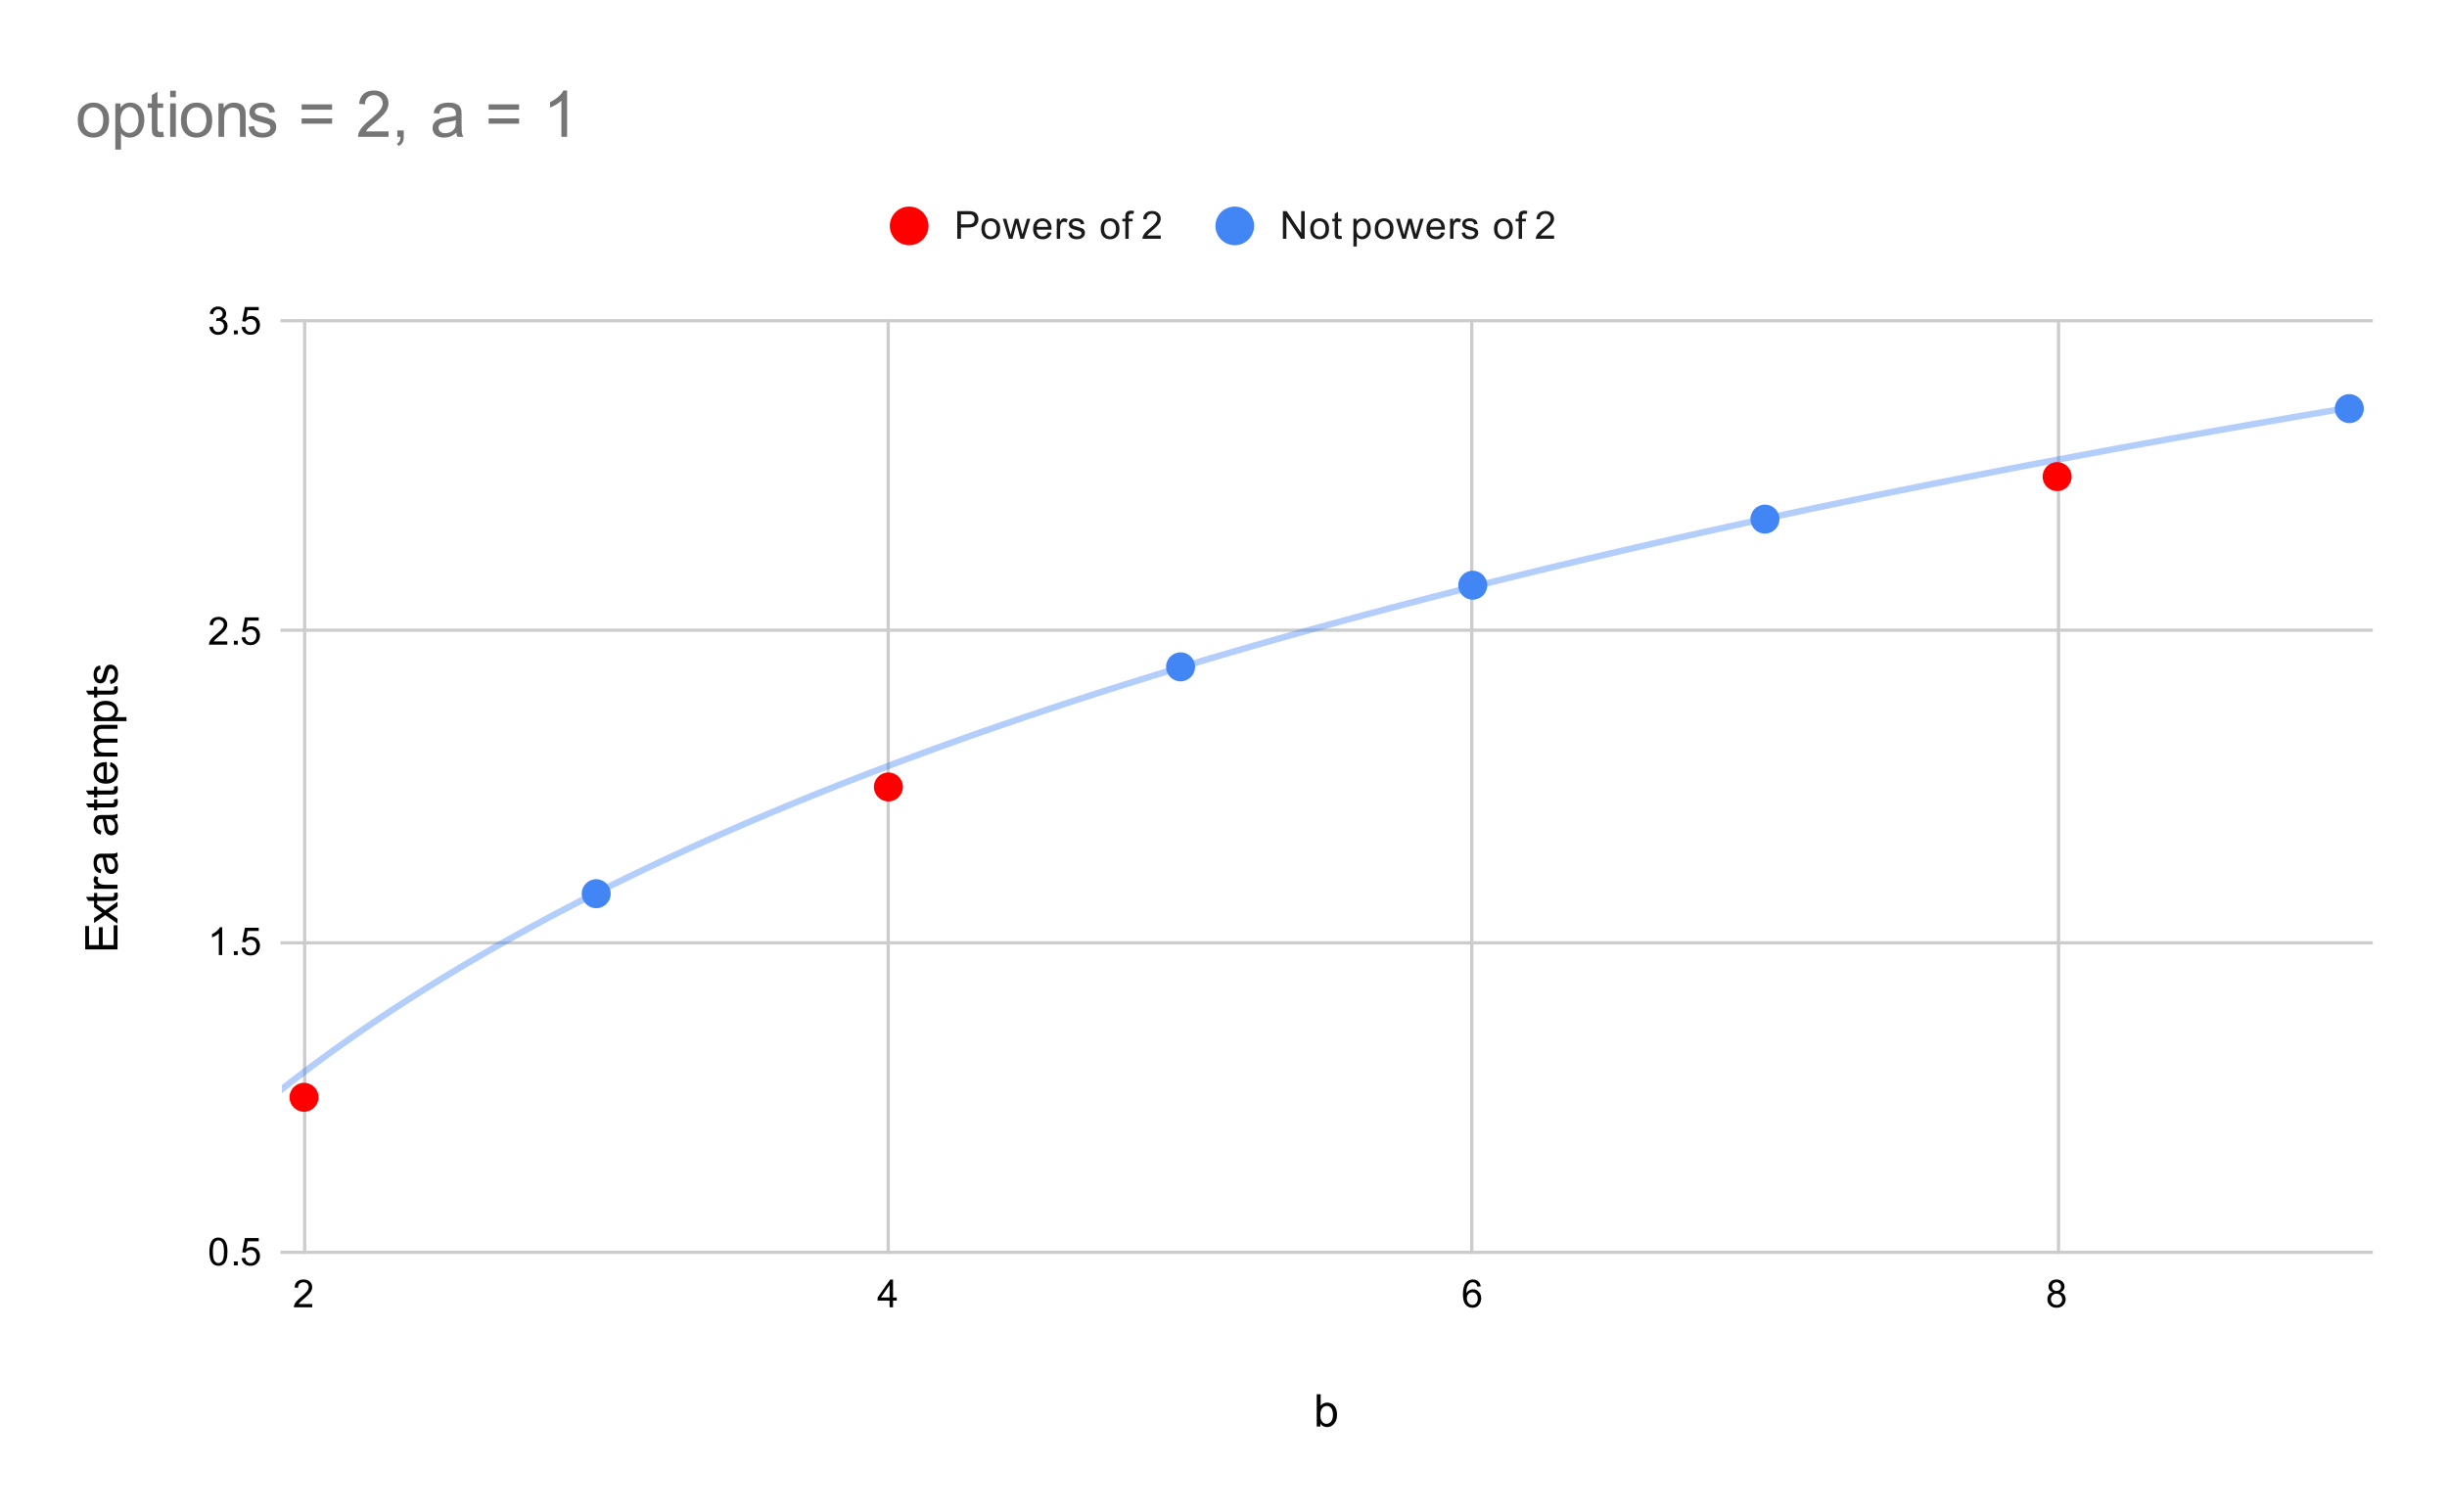 <svg version="1.1" viewBox="0.0 0.0 759.0 469.0" fill="none" stroke="none" stroke-linecap="square" stroke-miterlimit="10" width="759" height="469" xmlns:xlink="http://www.w3.org/1999/xlink" xmlns="http://www.w3.org/2000/svg"><path fill="#ffffff" d="M0 0L759.0 0L759.0 469.0L0 469.0L0 0Z" fill-rule="nonzero"/><path stroke="#cccccc" stroke-width="1.0" stroke-linecap="butt" d="M94.5 99.5L94.5 388.5" fill-rule="nonzero"/><path stroke="#cccccc" stroke-width="1.0" stroke-linecap="butt" d="M275.5 99.5L275.5 388.5" fill-rule="nonzero"/><path stroke="#cccccc" stroke-width="1.0" stroke-linecap="butt" d="M456.5 99.5L456.5 388.5" fill-rule="nonzero"/><path stroke="#cccccc" stroke-width="1.0" stroke-linecap="butt" d="M638.5 99.5L638.5 388.5" fill-rule="nonzero"/><path stroke="#cccccc" stroke-width="1.0" stroke-linecap="butt" d="M87.5 388.5L735.5 388.5" fill-rule="nonzero"/><path stroke="#cccccc" stroke-width="1.0" stroke-linecap="butt" d="M87.5 292.5L735.5 292.5" fill-rule="nonzero"/><path stroke="#cccccc" stroke-width="1.0" stroke-linecap="butt" d="M87.5 195.5L735.5 195.5" fill-rule="nonzero"/><path stroke="#cccccc" stroke-width="1.0" stroke-linecap="butt" d="M87.5 99.5L735.5 99.5" fill-rule="nonzero"/><clipPath id="id_0"><path d="M87.45 99.717L735.55 99.717L735.55 388.55L87.45 388.55L87.45 99.717Z" clip-rule="nonzero"/></clipPath><path stroke="#4285f4" stroke-width="2.0" stroke-linecap="butt" stroke-opacity="0.4" clip-path="url(#id_0)" d="M0 433.222C0 433.222 2.667 429.07 4.0 427.06C5.333 425.05 6.667 423.088 8.0 421.163C9.333 419.238 10.667 417.356 12.0 415.509C13.333 413.662 14.667 411.854 16.0 410.079C17.333 408.304 18.667 406.565 20.0 404.856C21.333 403.147 22.667 401.473 24.0 399.825C25.333 398.178 26.667 396.562 28.0 394.973C29.333 393.383 30.667 391.822 32.0 390.286C33.333 388.749 34.667 387.24 36.0 385.754C37.333 384.268 38.667 382.807 40.0 381.367C41.333 379.928 42.667 378.512 44.0 377.117C45.333 375.721 46.667 374.348 48.0 372.994C49.333 371.64 50.667 370.307 52.0 368.992C53.333 367.677 54.667 366.382 56.0 365.103C57.333 363.825 58.667 362.565 60.0 361.322C61.333 360.078 62.667 358.853 64.0 357.642C65.333 356.432 66.667 355.238 68.0 354.059C69.333 352.879 70.667 351.716 72.0 350.566C73.333 349.417 74.667 348.282 76.0 347.161C77.333 346.04 78.667 344.933 80.0 343.838C81.333 342.744 82.667 341.663 84.0 340.594C85.333 339.525 86.667 338.469 88.0 337.425C89.333 336.381 90.667 335.349 92.0 334.328C93.333 333.307 94.667 332.297 96.0 331.299C97.333 330.3 98.667 329.313 100.0 328.335C101.333 327.358 102.667 326.391 104.0 325.434C105.333 324.478 106.667 323.531 108.0 322.594C109.333 321.657 110.667 320.729 112.0 319.811C113.333 318.893 114.667 317.984 116.0 317.083C117.333 316.183 118.667 315.292 120.0 314.409C121.333 313.526 122.667 312.652 124.0 311.786C125.333 310.92 126.667 310.062 128.0 309.212C129.333 308.362 130.667 307.52 132.0 306.686C133.333 305.851 134.667 305.025 136.0 304.205C137.333 303.386 138.667 302.574 140.0 301.769C141.333 300.964 142.667 300.166 144.0 299.375C145.333 298.584 146.667 297.8 148.0 297.022C149.333 296.245 150.667 295.474 152.0 294.709C153.333 293.944 154.667 293.186 156.0 292.434C157.333 291.682 158.667 290.937 160.0 290.197C161.333 289.457 162.667 288.723 164.0 287.995C165.333 287.267 166.667 286.545 168.0 285.829C169.333 285.112 170.667 284.401 172.0 283.695C173.333 282.99 174.667 282.29 176.0 281.595C177.333 280.9 178.667 280.211 180.0 279.526C181.333 278.842 182.667 278.163 184.0 277.489C185.333 276.814 186.667 276.145 188.0 275.481C189.333 274.816 190.667 274.157 192.0 273.502C193.333 272.847 194.667 272.196 196.0 271.551C197.333 270.905 198.667 270.264 200.0 269.627C201.333 268.991 202.667 268.358 204.0 267.731C205.333 267.103 206.667 266.479 208.0 265.86C209.333 265.24 210.667 264.625 212.0 264.014C213.333 263.403 214.667 262.796 216.0 262.193C217.333 261.59 218.667 260.991 220.0 260.395C221.333 259.8 222.667 259.209 224.0 258.621C225.333 258.034 226.667 257.45 228.0 256.87C229.333 256.29 230.667 255.714 232.0 255.141C233.333 254.568 234.667 253.999 236.0 253.433C237.333 252.867 238.667 252.305 240.0 251.746C241.333 251.188 242.667 250.632 244.0 250.08C245.333 249.528 246.667 248.98 248.0 248.434C249.333 247.889 250.667 247.347 252.0 246.808C253.333 246.268 254.667 245.733 256.0 245.2C257.333 244.667 258.667 244.138 260.0 243.611C261.333 243.085 262.667 242.561 264.0 242.04C265.333 241.52 266.667 241.002 268.0 240.488C269.333 239.973 270.667 239.461 272.0 238.952C273.333 238.443 274.667 237.937 276.0 237.434C277.333 236.93 278.667 236.43 280.0 235.932C281.333 235.434 282.667 234.939 284.0 234.446C285.333 233.954 286.667 233.464 288.0 232.977C289.333 232.49 290.667 232.005 292.0 231.523C293.333 231.041 294.667 230.561 296.0 230.084C297.333 229.607 298.667 229.132 300.0 228.66C301.333 228.188 302.667 227.718 304.0 227.251C305.333 226.784 306.667 226.319 308.0 225.856C309.333 225.394 310.667 224.934 312.0 224.476C313.333 224.018 314.667 223.562 316.0 223.109C317.333 222.655 318.667 222.204 320.0 221.755C321.333 221.306 322.667 220.86 324.0 220.415C325.333 219.97 326.667 219.528 328.0 219.088C329.333 218.647 330.667 218.209 332.0 217.773C333.333 217.337 334.667 216.903 336.0 216.471C337.333 216.039 338.667 215.609 340.0 215.181C341.333 214.754 342.667 214.328 344.0 213.904C345.333 213.48 346.667 213.058 348.0 212.638C349.333 212.218 350.667 211.8 352.0 211.383C353.333 210.967 354.667 210.553 356.0 210.141C357.333 209.728 358.667 209.317 360.0 208.909C361.333 208.5 362.667 208.093 364.0 207.688C365.333 207.283 366.667 206.879 368.0 206.478C369.333 206.076 370.667 205.677 372.0 205.278C373.333 204.88 374.667 204.484 376.0 204.089C377.333 203.695 378.667 203.302 380.0 202.911C381.333 202.519 382.667 202.13 384.0 201.742C385.333 201.354 386.667 200.968 388.0 200.583C389.333 200.198 390.667 199.815 392.0 199.434C393.333 199.052 394.667 198.673 396.0 198.294C397.333 197.916 398.667 197.539 400.0 197.164C401.333 196.789 402.667 196.415 404.0 196.043C405.333 195.671 406.667 195.3 408.0 194.931C409.333 194.562 410.667 194.195 412.0 193.828C413.333 193.462 414.667 193.098 416.0 192.734C417.333 192.371 418.667 192.009 420.0 191.649C421.333 191.289 422.667 190.93 424.0 190.572C425.333 190.215 426.667 189.858 428.0 189.504C429.333 189.149 430.667 188.795 432.0 188.443C433.333 188.091 434.667 187.741 436.0 187.391C437.333 187.042 438.667 186.694 440.0 186.347C441.333 186.001 442.667 185.655 444.0 185.311C445.333 184.967 446.667 184.624 448.0 184.283C449.333 183.941 450.667 183.601 452.0 183.262C453.333 182.923 454.667 182.585 456.0 182.249C457.333 181.912 458.667 181.577 460.0 181.243C461.333 180.909 462.667 180.576 464.0 180.245C465.333 179.913 466.667 179.583 468.0 179.253C469.333 178.924 470.667 178.596 472.0 178.269C473.333 177.942 474.667 177.617 476.0 177.292C477.333 176.968 478.667 176.644 480.0 176.322C481.333 176 482.667 175.679 484.0 175.359C485.333 175.039 486.667 174.72 488.0 174.402C489.333 174.084 490.667 173.768 492.0 173.452C493.333 173.137 494.667 172.822 496.0 172.509C497.333 172.195 498.667 171.883 500.0 171.572C501.333 171.261 502.667 170.95 504.0 170.641C505.333 170.332 506.667 170.024 508.0 169.717C509.333 169.41 510.667 169.104 512.0 168.799C513.333 168.494 514.667 168.19 516.0 167.887C517.333 167.584 518.667 167.282 520.0 166.981C521.333 166.68 522.667 166.38 524.0 166.081C525.333 165.782 526.667 165.484 528.0 165.187C529.333 164.889 530.667 164.593 532.0 164.298C533.333 164.003 534.667 163.709 536.0 163.416C537.333 163.122 538.667 162.83 540.0 162.538C541.333 162.247 542.667 161.957 544.0 161.667C545.333 161.378 546.667 161.089 548.0 160.801C549.333 160.513 550.667 160.227 552.0 159.941C553.333 159.655 554.667 159.37 556.0 159.086C557.333 158.801 558.667 158.518 560.0 158.236C561.333 157.953 562.667 157.672 564.0 157.391C565.333 157.111 566.667 156.831 568.0 156.552C569.333 156.273 570.667 155.995 572.0 155.718C573.333 155.44 574.667 155.164 576.0 154.888C577.333 154.613 578.667 154.338 580.0 154.064C581.333 153.79 582.667 153.517 584.0 153.245C585.333 152.972 586.667 152.701 588.0 152.43C589.333 152.16 590.667 151.89 592.0 151.621C593.333 151.352 594.667 151.083 596.0 150.816C597.333 150.548 598.667 150.282 600.0 150.016C601.333 149.75 602.667 149.484 604.0 149.22C605.333 148.956 606.667 148.692 608.0 148.429C609.333 148.166 610.667 147.904 612.0 147.643C613.333 147.381 614.667 147.121 616.0 146.861C617.333 146.601 618.667 146.342 620.0 146.083C621.333 145.825 622.667 145.567 624.0 145.31C625.333 145.053 626.667 144.797 628.0 144.541C629.333 144.286 630.667 144.031 632.0 143.777C633.333 143.523 634.667 143.27 636.0 143.017C637.333 142.764 638.667 142.512 640.0 142.261C641.333 142.009 642.667 141.759 644.0 141.509C645.333 141.259 646.667 141.01 648.0 140.761C649.333 140.513 650.667 140.265 652.0 140.017C653.333 139.77 654.667 139.524 656.0 139.278C657.333 139.032 658.667 138.787 660.0 138.542C661.333 138.297 662.667 138.053 664.0 137.81C665.333 137.567 666.667 137.324 668.0 137.082C669.333 136.84 670.667 136.599 672.0 136.358C673.333 136.117 674.667 135.877 676.0 135.638C677.333 135.398 678.667 135.16 680.0 134.921C681.333 134.683 682.667 134.446 684.0 134.209C685.333 133.972 686.667 133.735 688.0 133.5C689.333 133.264 690.667 133.029 692.0 132.794C693.333 132.56 694.667 132.326 696.0 132.092C697.333 131.859 698.667 131.626 700.0 131.394C701.333 131.162 702.667 130.93 704.0 130.699C705.333 130.468 706.667 130.238 708.0 130.008C709.333 129.778 710.667 129.549 712.0 129.321C713.333 129.092 714.667 128.864 716.0 128.636C717.333 128.409 718.667 128.182 720.0 127.955C721.333 127.729 722.667 127.503 724.0 127.278C725.333 127.053 726.667 126.828 728.0 126.604C729.333 126.379 732.0 125.933 732.0 125.933" fill-rule="nonzero"/><path fill="#ff0000" clip-path="url(#id_0)" d="M98.802 340.411C98.802 342.896 96.787 344.911 94.302 344.911C91.817 344.911 89.802 342.896 89.802 340.411C89.802 337.926 91.817 335.911 94.302 335.911C96.787 335.911 98.802 337.926 98.802 340.411Z" fill-rule="nonzero"/><path fill="#ff0000" clip-path="url(#id_0)" d="M280.058 244.133C280.058 246.619 278.043 248.633 275.558 248.633C273.073 248.633 271.058 246.619 271.058 244.133C271.058 241.648 273.073 239.633 275.558 239.633C278.043 239.633 280.058 241.648 280.058 244.133Z" fill-rule="nonzero"/><path fill="#ff0000" clip-path="url(#id_0)" d="M642.57 147.856C642.57 150.341 640.555 152.356 638.07 152.356C635.585 152.356 633.57 150.341 633.57 147.856C633.57 145.37 635.585 143.356 638.07 143.356C640.555 143.356 642.57 145.37 642.57 147.856Z" fill-rule="nonzero"/><path fill="#4285f4" clip-path="url(#id_0)" d="M189.43 277.253C189.43 279.738 187.415 281.753 184.93 281.753C182.445 281.753 180.43 279.738 180.43 277.253C180.43 274.768 182.445 272.753 184.93 272.753C187.415 272.753 189.43 274.768 189.43 277.253Z" fill-rule="nonzero"/><path fill="#4285f4" clip-path="url(#id_0)" d="M370.686 206.874C370.686 209.359 368.671 211.374 366.186 211.374C363.701 211.374 361.686 209.359 361.686 206.874C361.686 204.389 363.701 202.374 366.186 202.374C368.671 202.374 370.686 204.389 370.686 206.874Z" fill-rule="nonzero"/><path fill="#4285f4" clip-path="url(#id_0)" d="M461.314 181.553C461.314 184.038 459.299 186.053 456.814 186.053C454.329 186.053 452.314 184.038 452.314 181.553C452.314 179.067 454.329 177.053 456.814 177.053C459.299 177.053 461.314 179.067 461.314 181.553Z" fill-rule="nonzero"/><path fill="#4285f4" clip-path="url(#id_0)" d="M551.942 161.046C551.942 163.531 549.927 165.546 547.442 165.546C544.957 165.546 542.942 163.531 542.942 161.046C542.942 158.56 544.957 156.546 547.442 156.546C549.927 156.546 551.942 158.56 551.942 161.046Z" fill-rule="nonzero"/><path fill="#4285f4" clip-path="url(#id_0)" d="M733.198 126.771C733.198 129.256 731.183 131.271 728.698 131.271C726.213 131.271 724.198 129.256 724.198 126.771C724.198 124.285 726.213 122.271 728.698 122.271C731.183 122.271 733.198 124.285 733.198 126.771Z" fill-rule="nonzero"/><path fill="#000000" d="M409.562 442.55L408.422 442.55L408.422 432.534L409.641 432.534L409.641 436.097Q410.422 435.128 411.641 435.128Q412.312 435.128 412.906 435.394Q413.5 435.659 413.891 436.159Q414.281 436.644 414.5 437.331Q414.719 438.019 414.719 438.816Q414.719 440.675 413.781 441.706Q412.859 442.722 411.578 442.722Q410.297 442.722 409.562 441.644L409.562 442.55ZM409.547 438.863Q409.547 440.175 409.906 440.753Q410.484 441.706 411.469 441.706Q412.281 441.706 412.859 441.003Q413.453 440.3 413.453 438.909Q413.453 437.488 412.891 436.816Q412.328 436.144 411.531 436.144Q410.719 436.144 410.125 436.847Q409.547 437.534 409.547 438.863Z" fill-rule="nonzero"/><path fill="#000000" d="M36.45 294.524L26.434 294.524L26.434 287.274L27.606 287.274L27.606 293.196L30.684 293.196L30.684 287.649L31.856 287.649L31.856 293.196L35.262 293.196L35.262 287.04L36.45 287.04L36.45 294.524ZM36.45 286.524L32.669 283.883L29.184 286.336L29.184 284.79L30.887 283.68Q31.372 283.368 31.7 283.18Q31.247 282.868 30.903 282.618L29.184 281.399L29.184 279.93L32.606 282.43L36.45 279.743L36.45 281.243L34.2 282.743L33.591 283.133L36.45 285.04L36.45 286.524ZM35.356 277.024L36.434 276.852Q36.544 277.368 36.544 277.774Q36.544 278.446 36.341 278.821Q36.122 279.18 35.778 279.336Q35.434 279.477 34.325 279.477L30.153 279.477L30.153 280.383L29.184 280.383L29.184 279.477L27.387 279.477L26.653 278.258L29.184 278.258L29.184 277.024L30.153 277.024L30.153 278.258L34.387 278.258Q34.919 278.258 35.075 278.196Q35.216 278.133 35.309 277.993Q35.403 277.836 35.403 277.571Q35.403 277.352 35.356 277.024ZM36.45 275.727L29.184 275.727L29.184 274.618L30.294 274.618Q29.512 274.196 29.278 273.836Q29.028 273.477 29.028 273.04Q29.028 272.415 29.419 271.774L30.559 272.196Q30.294 272.649 30.294 273.102Q30.294 273.508 30.544 273.836Q30.778 274.149 31.216 274.29Q31.872 274.493 32.653 274.493L36.45 274.493L36.45 275.727ZM35.559 265.977Q36.137 266.649 36.387 267.29Q36.622 267.915 36.622 268.649Q36.622 269.836 36.044 270.493Q35.45 271.133 34.528 271.133Q33.997 271.133 33.559 270.899Q33.122 270.649 32.856 270.258Q32.591 269.852 32.45 269.368Q32.356 269.008 32.262 268.274Q32.091 266.774 31.841 266.071Q31.591 266.071 31.528 266.071Q30.762 266.071 30.466 266.415Q30.044 266.883 30.044 267.821Q30.044 268.68 30.356 269.102Q30.653 269.508 31.419 269.711L31.262 270.915Q30.481 270.758 30.012 270.383Q29.544 269.993 29.294 269.29Q29.028 268.571 29.028 267.633Q29.028 266.711 29.247 266.133Q29.466 265.555 29.794 265.29Q30.122 265.008 30.637 264.899Q30.95 264.836 31.762 264.836L33.403 264.836Q35.122 264.836 35.575 264.758Q36.028 264.68 36.45 264.446L36.45 265.727Q36.059 265.915 35.559 265.977ZM32.809 266.071Q33.075 266.743 33.278 268.086Q33.387 268.836 33.528 269.165Q33.653 269.477 33.919 269.649Q34.184 269.821 34.497 269.821Q34.997 269.821 35.325 269.446Q35.653 269.071 35.653 268.352Q35.653 267.633 35.341 267.086Q35.028 266.54 34.481 266.274Q34.075 266.071 33.262 266.071L32.809 266.071ZM35.559 253.977Q36.137 254.649 36.387 255.29Q36.622 255.915 36.622 256.649Q36.622 257.836 36.044 258.493Q35.45 259.133 34.528 259.133Q33.997 259.133 33.559 258.899Q33.122 258.649 32.856 258.258Q32.591 257.852 32.45 257.368Q32.356 257.008 32.262 256.274Q32.091 254.774 31.841 254.071Q31.591 254.071 31.528 254.071Q30.762 254.071 30.466 254.415Q30.044 254.883 30.044 255.821Q30.044 256.68 30.356 257.102Q30.653 257.508 31.419 257.711L31.262 258.915Q30.481 258.758 30.012 258.383Q29.544 257.993 29.294 257.29Q29.028 256.571 29.028 255.633Q29.028 254.711 29.247 254.133Q29.466 253.555 29.794 253.29Q30.122 253.008 30.637 252.899Q30.95 252.836 31.762 252.836L33.403 252.836Q35.122 252.836 35.575 252.758Q36.028 252.68 36.45 252.446L36.45 253.727Q36.059 253.915 35.559 253.977ZM32.809 254.071Q33.075 254.743 33.278 256.086Q33.387 256.836 33.528 257.165Q33.653 257.477 33.919 257.649Q34.184 257.821 34.497 257.821Q34.997 257.821 35.325 257.446Q35.653 257.071 35.653 256.352Q35.653 255.633 35.341 255.086Q35.028 254.54 34.481 254.274Q34.075 254.071 33.262 254.071L32.809 254.071ZM35.356 248.024L36.434 247.852Q36.544 248.368 36.544 248.774Q36.544 249.446 36.341 249.821Q36.122 250.18 35.778 250.336Q35.434 250.477 34.325 250.477L30.153 250.477L30.153 251.383L29.184 251.383L29.184 250.477L27.387 250.477L26.653 249.258L29.184 249.258L29.184 248.024L30.153 248.024L30.153 249.258L34.387 249.258Q34.919 249.258 35.075 249.196Q35.216 249.133 35.309 248.993Q35.403 248.836 35.403 248.571Q35.403 248.352 35.356 248.024ZM35.356 244.024L36.434 243.852Q36.544 244.368 36.544 244.774Q36.544 245.446 36.341 245.821Q36.122 246.18 35.778 246.336Q35.434 246.477 34.325 246.477L30.153 246.477L30.153 247.383L29.184 247.383L29.184 246.477L27.387 246.477L26.653 245.258L29.184 245.258L29.184 244.024L30.153 244.024L30.153 245.258L34.387 245.258Q34.919 245.258 35.075 245.196Q35.216 245.133 35.309 244.993Q35.403 244.836 35.403 244.571Q35.403 244.352 35.356 244.024ZM34.106 237.743L34.262 236.461Q35.387 236.774 36.012 237.586Q36.622 238.399 36.622 239.665Q36.622 241.258 35.637 242.196Q34.653 243.118 32.887 243.118Q31.044 243.118 30.044 242.18Q29.028 241.227 29.028 239.727Q29.028 238.274 30.028 237.352Q31.012 236.43 32.809 236.43Q32.919 236.43 33.137 236.43L33.137 241.852Q34.325 241.774 34.966 241.18Q35.606 240.571 35.606 239.649Q35.606 238.977 35.247 238.508Q34.887 238.024 34.106 237.743ZM32.122 241.774L32.122 237.727Q31.2 237.805 30.747 238.196Q30.044 238.774 30.044 239.711Q30.044 240.571 30.606 241.149Q31.169 241.711 32.122 241.774ZM36.45 234.711L29.184 234.711L29.184 233.602L30.216 233.602Q29.669 233.274 29.356 232.711Q29.028 232.133 29.028 231.415Q29.028 230.602 29.372 230.086Q29.7 229.571 30.294 229.352Q29.028 228.493 29.028 227.118Q29.028 226.04 29.622 225.461Q30.216 224.868 31.466 224.868L36.45 224.868L36.45 226.102L31.872 226.102Q31.137 226.102 30.809 226.227Q30.481 226.336 30.294 226.649Q30.091 226.961 30.091 227.383Q30.091 228.149 30.606 228.665Q31.106 229.165 32.231 229.165L36.45 229.165L36.45 230.399L31.731 230.399Q30.919 230.399 30.512 230.696Q30.091 230.993 30.091 231.68Q30.091 232.196 30.372 232.649Q30.637 233.086 31.169 233.29Q31.684 233.477 32.684 233.477L36.45 233.477L36.45 234.711ZM39.231 223.711L29.184 223.711L29.184 222.586L30.137 222.586Q29.575 222.196 29.309 221.696Q29.028 221.196 29.028 220.477Q29.028 219.555 29.512 218.852Q29.981 218.133 30.856 217.774Q31.731 217.415 32.762 217.415Q33.872 217.415 34.778 217.821Q35.669 218.211 36.153 218.977Q36.622 219.727 36.622 220.571Q36.622 221.18 36.356 221.68Q36.091 222.165 35.7 222.477L39.231 222.477L39.231 223.711ZM32.856 222.602Q34.262 222.602 34.934 222.04Q35.606 221.461 35.606 220.649Q35.606 219.836 34.919 219.258Q34.216 218.665 32.762 218.665Q31.372 218.665 30.684 219.243Q29.997 219.805 29.997 220.602Q29.997 221.383 30.731 221.993Q31.466 222.602 32.856 222.602ZM35.356 213.024L36.434 212.852Q36.544 213.368 36.544 213.774Q36.544 214.446 36.341 214.821Q36.122 215.18 35.778 215.336Q35.434 215.477 34.325 215.477L30.153 215.477L30.153 216.383L29.184 216.383L29.184 215.477L27.387 215.477L26.653 214.258L29.184 214.258L29.184 213.024L30.153 213.024L30.153 214.258L34.387 214.258Q34.919 214.258 35.075 214.196Q35.216 214.133 35.309 213.993Q35.403 213.836 35.403 213.571Q35.403 213.352 35.356 213.024ZM34.278 212.196L34.091 210.993Q34.825 210.883 35.216 210.415Q35.606 209.946 35.606 209.102Q35.606 208.258 35.262 207.852Q34.919 207.43 34.45 207.43Q34.028 207.43 33.794 207.805Q33.622 208.055 33.372 209.055Q33.028 210.415 32.778 210.946Q32.528 211.461 32.091 211.727Q31.653 211.993 31.122 211.993Q30.637 211.993 30.231 211.774Q29.809 211.555 29.528 211.165Q29.325 210.883 29.184 210.399Q29.028 209.899 29.028 209.321Q29.028 208.477 29.278 207.836Q29.512 207.18 29.934 206.868Q30.356 206.555 31.059 206.446L31.231 207.649Q30.669 207.727 30.356 208.133Q30.044 208.524 30.044 209.243Q30.044 210.086 30.325 210.446Q30.591 210.805 30.981 210.805Q31.216 210.805 31.403 210.665Q31.606 210.508 31.731 210.18Q31.794 210.008 32.044 209.102Q32.403 207.79 32.622 207.274Q32.841 206.758 33.262 206.477Q33.684 206.18 34.309 206.18Q34.934 206.18 35.481 206.54Q36.012 206.883 36.325 207.571Q36.622 208.243 36.622 209.102Q36.622 210.508 36.028 211.258Q35.434 211.993 34.278 212.196Z" fill-rule="nonzero"/><path fill="#000000" d="M64.95 388.316Q64.95 386.784 65.263 385.863Q65.575 384.925 66.184 384.425Q66.809 383.925 67.747 383.925Q68.434 383.925 68.95 384.206Q69.481 384.488 69.825 385.019Q70.169 385.534 70.356 386.284Q70.544 387.034 70.544 388.316Q70.544 389.831 70.231 390.753Q69.934 391.675 69.309 392.191Q68.7 392.691 67.747 392.691Q66.513 392.691 65.794 391.8Q64.95 390.738 64.95 388.316ZM66.028 388.316Q66.028 390.425 66.528 391.128Q67.028 391.831 67.747 391.831Q68.481 391.831 68.966 391.128Q69.466 390.425 69.466 388.316Q69.466 386.191 68.966 385.503Q68.481 384.8 67.731 384.8Q67.013 384.8 66.575 385.409Q66.028 386.191 66.028 388.316ZM72.544 392.55L72.544 391.347L73.747 391.347L73.747 392.55L72.544 392.55ZM74.95 390.3L76.059 390.206Q76.184 391.019 76.622 391.425Q77.075 391.831 77.716 391.831Q78.466 391.831 78.997 391.253Q79.528 390.675 79.528 389.738Q79.528 388.831 79.013 388.316Q78.513 387.784 77.684 387.784Q77.184 387.784 76.763 388.019Q76.356 388.253 76.122 388.613L75.138 388.488L75.966 384.081L80.247 384.081L80.247 385.081L76.809 385.081L76.356 387.394Q77.122 386.847 77.966 386.847Q79.091 386.847 79.856 387.628Q80.638 388.409 80.638 389.644Q80.638 390.8 79.966 391.659Q79.138 392.691 77.716 392.691Q76.544 392.691 75.794 392.034Q75.059 391.378 74.95 390.3Z" fill-rule="nonzero"/><path fill="#000000" d="M68.919 296.272L67.872 296.272L67.872 289.553Q67.481 289.913 66.856 290.288Q66.247 290.647 65.763 290.819L65.763 289.803Q66.638 289.382 67.294 288.803Q67.966 288.21 68.247 287.647L68.919 287.647L68.919 296.272ZM72.544 296.272L72.544 295.069L73.747 295.069L73.747 296.272L72.544 296.272ZM74.95 294.022L76.059 293.928Q76.184 294.741 76.622 295.147Q77.075 295.553 77.716 295.553Q78.466 295.553 78.997 294.975Q79.528 294.397 79.528 293.46Q79.528 292.553 79.013 292.038Q78.513 291.507 77.684 291.507Q77.184 291.507 76.763 291.741Q76.356 291.975 76.122 292.335L75.138 292.21L75.966 287.803L80.247 287.803L80.247 288.803L76.809 288.803L76.356 291.116Q77.122 290.569 77.966 290.569Q79.091 290.569 79.856 291.35Q80.638 292.132 80.638 293.366Q80.638 294.522 79.966 295.382Q79.138 296.413 77.716 296.413Q76.544 296.413 75.794 295.757Q75.059 295.1 74.95 294.022Z" fill-rule="nonzero"/><path fill="#000000" d="M70.497 198.979L70.497 199.994L64.809 199.994Q64.809 199.619 64.934 199.26Q65.153 198.682 65.622 198.119Q66.106 197.557 67.013 196.823Q68.419 195.666 68.903 194.994Q69.403 194.323 69.403 193.729Q69.403 193.104 68.95 192.682Q68.497 192.244 67.778 192.244Q67.013 192.244 66.559 192.698Q66.106 193.151 66.091 193.963L65.013 193.854Q65.122 192.635 65.841 192.01Q66.575 191.369 67.809 191.369Q69.044 191.369 69.763 192.057Q70.481 192.744 70.481 193.76Q70.481 194.276 70.263 194.776Q70.059 195.26 69.559 195.823Q69.075 196.369 67.95 197.323Q66.997 198.119 66.716 198.416Q66.45 198.698 66.278 198.979L70.497 198.979ZM72.544 199.994L72.544 198.791L73.747 198.791L73.747 199.994L72.544 199.994ZM74.95 197.744L76.059 197.651Q76.184 198.463 76.622 198.869Q77.075 199.276 77.716 199.276Q78.466 199.276 78.997 198.698Q79.528 198.119 79.528 197.182Q79.528 196.276 79.013 195.76Q78.513 195.229 77.684 195.229Q77.184 195.229 76.763 195.463Q76.356 195.698 76.122 196.057L75.138 195.932L75.966 191.526L80.247 191.526L80.247 192.526L76.809 192.526L76.356 194.838Q77.122 194.291 77.966 194.291Q79.091 194.291 79.856 195.073Q80.638 195.854 80.638 197.088Q80.638 198.244 79.966 199.104Q79.138 200.135 77.716 200.135Q76.544 200.135 75.794 199.479Q75.059 198.823 74.95 197.744Z" fill-rule="nonzero"/><path fill="#000000" d="M64.95 101.451L66.013 101.31Q66.184 102.201 66.622 102.607Q67.059 102.998 67.684 102.998Q68.434 102.998 68.95 102.482Q69.466 101.967 69.466 101.201Q69.466 100.482 68.981 100.014Q68.513 99.529 67.778 99.529Q67.481 99.529 67.028 99.654L67.153 98.717Q67.263 98.732 67.325 98.732Q67.997 98.732 68.528 98.389Q69.075 98.029 69.075 97.295Q69.075 96.717 68.684 96.342Q68.294 95.951 67.669 95.951Q67.059 95.951 66.638 96.342Q66.231 96.732 66.122 97.498L65.059 97.31Q65.247 96.264 65.934 95.685Q66.622 95.092 67.638 95.092Q68.341 95.092 68.934 95.404Q69.528 95.701 69.841 96.217Q70.153 96.732 70.153 97.326Q70.153 97.873 69.856 98.342Q69.559 98.795 68.981 99.06Q69.731 99.232 70.153 99.795Q70.575 100.342 70.575 101.185Q70.575 102.31 69.747 103.092Q68.934 103.873 67.684 103.873Q66.559 103.873 65.809 103.201Q65.059 102.514 64.95 101.451ZM72.544 103.717L72.544 102.514L73.747 102.514L73.747 103.717L72.544 103.717ZM74.95 101.467L76.059 101.373Q76.184 102.185 76.622 102.592Q77.075 102.998 77.716 102.998Q78.466 102.998 78.997 102.42Q79.528 101.842 79.528 100.904Q79.528 99.998 79.013 99.482Q78.513 98.951 77.684 98.951Q77.184 98.951 76.763 99.185Q76.356 99.42 76.122 99.779L75.138 99.654L75.966 95.248L80.247 95.248L80.247 96.248L76.809 96.248L76.356 98.56Q77.122 98.014 77.966 98.014Q79.091 98.014 79.856 98.795Q80.638 99.576 80.638 100.81Q80.638 101.967 79.966 102.826Q79.138 103.857 77.716 103.857Q76.544 103.857 75.794 103.201Q75.059 102.545 74.95 101.467Z" fill-rule="nonzero"/><path fill="#000000" d="M96.849 404.534L96.849 405.55L91.161 405.55Q91.161 405.175 91.286 404.816Q91.505 404.238 91.974 403.675Q92.458 403.113 93.364 402.378Q94.771 401.222 95.255 400.55Q95.755 399.878 95.755 399.284Q95.755 398.659 95.302 398.238Q94.849 397.8 94.13 397.8Q93.364 397.8 92.911 398.253Q92.458 398.706 92.443 399.519L91.364 399.409Q91.474 398.191 92.193 397.566Q92.927 396.925 94.161 396.925Q95.396 396.925 96.114 397.613Q96.833 398.3 96.833 399.316Q96.833 399.831 96.614 400.331Q96.411 400.816 95.911 401.378Q95.427 401.925 94.302 402.878Q93.349 403.675 93.068 403.972Q92.802 404.253 92.63 404.534L96.849 404.534Z" fill-rule="nonzero"/><path fill="#000000" d="M275.933 405.55L275.933 403.488L272.214 403.488L272.214 402.519L276.136 396.956L276.995 396.956L276.995 402.519L278.152 402.519L278.152 403.488L276.995 403.488L276.995 405.55L275.933 405.55ZM275.933 402.519L275.933 398.659L273.245 402.519L275.933 402.519Z" fill-rule="nonzero"/><path fill="#000000" d="M459.283 399.066L458.236 399.144Q458.095 398.519 457.845 398.238Q457.408 397.784 456.783 397.784Q456.283 397.784 455.892 398.066Q455.408 398.441 455.111 399.144Q454.83 399.831 454.814 401.113Q455.189 400.534 455.736 400.253Q456.298 399.972 456.908 399.972Q457.955 399.972 458.689 400.753Q459.439 401.534 459.439 402.753Q459.439 403.566 459.08 404.269Q458.736 404.956 458.127 405.331Q457.517 405.691 456.752 405.691Q455.423 405.691 454.595 404.722Q453.767 403.753 453.767 401.534Q453.767 399.034 454.689 397.909Q455.486 396.925 456.845 396.925Q457.861 396.925 458.502 397.503Q459.158 398.066 459.283 399.066ZM454.986 402.769Q454.986 403.316 455.205 403.816Q455.439 404.3 455.845 404.566Q456.267 404.831 456.736 404.831Q457.392 404.831 457.877 404.3Q458.361 403.753 458.361 402.831Q458.361 401.941 457.877 401.425Q457.408 400.909 456.689 400.909Q455.97 400.909 455.47 401.425Q454.986 401.941 454.986 402.769Z" fill-rule="nonzero"/><path fill="#000000" d="M636.695 400.894Q636.039 400.644 635.711 400.206Q635.398 399.753 635.398 399.144Q635.398 398.206 636.07 397.566Q636.758 396.925 637.867 396.925Q638.992 396.925 639.679 397.581Q640.367 398.238 640.367 399.175Q640.367 399.769 640.054 400.206Q639.742 400.644 639.101 400.894Q639.898 401.144 640.304 401.722Q640.711 402.3 640.711 403.097Q640.711 404.191 639.929 404.941Q639.164 405.691 637.883 405.691Q636.617 405.691 635.836 404.941Q635.054 404.191 635.054 403.066Q635.054 402.222 635.476 401.659Q635.914 401.097 636.695 400.894ZM636.476 399.097Q636.476 399.706 636.867 400.097Q637.273 400.488 637.898 400.488Q638.508 400.488 638.898 400.113Q639.289 399.722 639.289 399.159Q639.289 398.581 638.883 398.191Q638.476 397.784 637.883 397.784Q637.273 397.784 636.867 398.175Q636.476 398.566 636.476 399.097ZM636.148 403.066Q636.148 403.519 636.351 403.941Q636.57 404.363 636.992 404.597Q637.414 404.831 637.898 404.831Q638.648 404.831 639.133 404.347Q639.633 403.863 639.633 403.113Q639.633 402.347 639.133 401.847Q638.633 401.347 637.867 401.347Q637.117 401.347 636.633 401.847Q636.148 402.331 636.148 403.066Z" fill-rule="nonzero"/><path fill="#ff0000" d="M288.0 70.083C288.0 73.397 285.314 76.083 282.0 76.083C278.686 76.083 276.0 73.397 276.0 70.083C276.0 66.77 278.686 64.083 282.0 64.083C285.314 64.083 288.0 66.77 288.0 70.083Z" fill-rule="nonzero"/><path fill="#1a1a1a" d="M296.922 74.083L296.922 65.49L300.172 65.49Q301.016 65.49 301.469 65.568Q302.109 65.677 302.531 65.974Q302.969 66.271 303.219 66.802Q303.484 67.333 303.484 67.974Q303.484 69.068 302.781 69.833Q302.094 70.583 300.266 70.583L298.062 70.583L298.062 74.083L296.922 74.083ZM298.062 69.583L300.281 69.583Q301.391 69.583 301.844 69.177Q302.312 68.755 302.312 68.005Q302.312 67.474 302.031 67.099Q301.766 66.708 301.328 66.583Q301.031 66.505 300.266 66.505L298.062 66.505L298.062 69.583ZM304.406 70.974Q304.406 69.24 305.359 68.411Q306.156 67.724 307.312 67.724Q308.594 67.724 309.406 68.568Q310.234 69.396 310.234 70.88Q310.234 72.083 309.875 72.771Q309.516 73.458 308.812 73.849Q308.125 74.224 307.312 74.224Q306.016 74.224 305.203 73.396Q304.406 72.552 304.406 70.974ZM305.484 70.974Q305.484 72.161 306.0 72.755Q306.531 73.349 307.312 73.349Q308.109 73.349 308.625 72.755Q309.141 72.161 309.141 70.943Q309.141 69.786 308.609 69.193Q308.094 68.599 307.312 68.599Q306.531 68.599 306.0 69.193Q305.484 69.771 305.484 70.974ZM312.938 74.083L311.031 67.865L312.125 67.865L313.109 71.458L313.484 72.786Q313.516 72.693 313.812 71.505L314.797 67.865L315.875 67.865L316.812 71.474L317.125 72.661L317.484 71.458L318.547 67.865L319.578 67.865L317.625 74.083L316.531 74.083L315.547 70.349L315.297 69.302L314.047 74.083L312.938 74.083ZM325.047 72.083L326.141 72.208Q325.891 73.161 325.188 73.693Q324.484 74.224 323.406 74.224Q322.047 74.224 321.234 73.38Q320.438 72.536 320.438 71.021Q320.438 69.458 321.25 68.599Q322.062 67.724 323.344 67.724Q324.594 67.724 325.375 68.568Q326.172 69.411 326.172 70.958Q326.172 71.052 326.172 71.24L321.531 71.24Q321.594 72.271 322.109 72.818Q322.625 73.349 323.406 73.349Q323.984 73.349 324.391 73.052Q324.812 72.74 325.047 72.083ZM321.594 70.38L325.062 70.38Q325.0 69.583 324.672 69.193Q324.156 68.583 323.359 68.583Q322.625 68.583 322.125 69.068Q321.641 69.552 321.594 70.38ZM327.781 74.083L327.781 67.865L328.734 67.865L328.734 68.802Q329.094 68.146 329.391 67.943Q329.703 67.724 330.078 67.724Q330.609 67.724 331.156 68.052L330.797 69.036Q330.406 68.802 330.031 68.802Q329.672 68.802 329.391 69.021Q329.125 69.224 329.016 69.599Q328.828 70.161 328.828 70.818L328.828 74.083L327.781 74.083ZM331.375 72.224L332.406 72.068Q332.5 72.693 332.891 73.021Q333.297 73.349 334.031 73.349Q334.75 73.349 335.094 73.068Q335.453 72.771 335.453 72.365Q335.453 72.005 335.141 71.802Q334.922 71.661 334.062 71.443Q332.906 71.146 332.453 70.943Q332.016 70.724 331.781 70.349Q331.547 69.974 331.547 69.505Q331.547 69.099 331.734 68.74Q331.922 68.38 332.25 68.146Q332.5 67.974 332.922 67.849Q333.344 67.724 333.844 67.724Q334.562 67.724 335.109 67.943Q335.672 68.146 335.938 68.505Q336.203 68.865 336.297 69.458L335.266 69.599Q335.203 69.13 334.859 68.865Q334.531 68.583 333.906 68.583Q333.188 68.583 332.875 68.833Q332.562 69.068 332.562 69.396Q332.562 69.599 332.688 69.755Q332.828 69.927 333.094 70.036Q333.25 70.099 334.031 70.302Q335.156 70.615 335.594 70.802Q336.031 70.99 336.281 71.349Q336.531 71.708 336.531 72.255Q336.531 72.786 336.219 73.255Q335.922 73.708 335.344 73.974Q334.766 74.224 334.031 74.224Q332.812 74.224 332.172 73.724Q331.547 73.208 331.375 72.224ZM341.406 70.974Q341.406 69.24 342.359 68.411Q343.156 67.724 344.312 67.724Q345.594 67.724 346.406 68.568Q347.234 69.396 347.234 70.88Q347.234 72.083 346.875 72.771Q346.516 73.458 345.812 73.849Q345.125 74.224 344.312 74.224Q343.016 74.224 342.203 73.396Q341.406 72.552 341.406 70.974ZM342.484 70.974Q342.484 72.161 343.0 72.755Q343.531 73.349 344.312 73.349Q345.109 73.349 345.625 72.755Q346.141 72.161 346.141 70.943Q346.141 69.786 345.609 69.193Q345.094 68.599 344.312 68.599Q343.531 68.599 343.0 69.193Q342.484 69.771 342.484 70.974ZM349.047 74.083L349.047 68.677L348.109 68.677L348.109 67.865L349.047 67.865L349.047 67.193Q349.047 66.568 349.156 66.271Q349.312 65.849 349.688 65.599Q350.078 65.349 350.766 65.349Q351.219 65.349 351.75 65.458L351.594 66.365Q351.266 66.318 350.969 66.318Q350.484 66.318 350.281 66.521Q350.094 66.724 350.094 67.286L350.094 67.865L351.312 67.865L351.312 68.677L350.094 68.677L350.094 74.083L349.047 74.083ZM360.047 73.068L360.047 74.083L354.359 74.083Q354.359 73.708 354.484 73.349Q354.703 72.771 355.172 72.208Q355.656 71.646 356.562 70.911Q357.969 69.755 358.453 69.083Q358.953 68.411 358.953 67.818Q358.953 67.193 358.5 66.771Q358.047 66.333 357.328 66.333Q356.562 66.333 356.109 66.786Q355.656 67.24 355.641 68.052L354.562 67.943Q354.672 66.724 355.391 66.099Q356.125 65.458 357.359 65.458Q358.594 65.458 359.312 66.146Q360.031 66.833 360.031 67.849Q360.031 68.365 359.812 68.865Q359.609 69.349 359.109 69.911Q358.625 70.458 357.5 71.411Q356.547 72.208 356.266 72.505Q356.0 72.786 355.828 73.068L360.047 73.068Z" fill-rule="nonzero"/><path fill="#4285f4" d="M389.0 70.083C389.0 73.397 386.314 76.083 383.0 76.083C379.686 76.083 377.0 73.397 377.0 70.083C377.0 66.77 379.686 64.083 383.0 64.083C386.314 64.083 389.0 66.77 389.0 70.083Z" fill-rule="nonzero"/><path fill="#1a1a1a" d="M397.922 74.083L397.922 65.49L399.078 65.49L403.594 72.24L403.594 65.49L404.688 65.49L404.688 74.083L403.516 74.083L399.0 67.333L399.0 74.083L397.922 74.083ZM406.406 70.974Q406.406 69.24 407.359 68.411Q408.156 67.724 409.312 67.724Q410.594 67.724 411.406 68.568Q412.234 69.396 412.234 70.88Q412.234 72.083 411.875 72.771Q411.516 73.458 410.812 73.849Q410.125 74.224 409.312 74.224Q408.016 74.224 407.203 73.396Q406.406 72.552 406.406 70.974ZM407.484 70.974Q407.484 72.161 408.0 72.755Q408.531 73.349 409.312 73.349Q410.109 73.349 410.625 72.755Q411.141 72.161 411.141 70.943Q411.141 69.786 410.609 69.193Q410.094 68.599 409.312 68.599Q408.531 68.599 408.0 69.193Q407.484 69.771 407.484 70.974ZM416.094 73.146L416.25 74.068Q415.797 74.161 415.453 74.161Q414.875 74.161 414.562 73.99Q414.25 73.802 414.109 73.505Q413.984 73.208 413.984 72.255L413.984 68.677L413.219 68.677L413.219 67.865L413.984 67.865L413.984 66.318L415.031 65.693L415.031 67.865L416.094 67.865L416.094 68.677L415.031 68.677L415.031 72.318Q415.031 72.771 415.078 72.896Q415.141 73.021 415.266 73.099Q415.391 73.177 415.625 73.177Q415.812 73.177 416.094 73.146ZM419.797 76.474L419.797 67.865L420.75 67.865L420.75 68.661Q421.094 68.193 421.516 67.958Q421.953 67.724 422.562 67.724Q423.359 67.724 423.969 68.13Q424.578 68.536 424.875 69.286Q425.188 70.036 425.188 70.927Q425.188 71.88 424.844 72.646Q424.516 73.411 423.859 73.818Q423.203 74.224 422.484 74.224Q421.953 74.224 421.531 74.005Q421.109 73.771 420.844 73.443L420.844 76.474L419.797 76.474ZM420.75 71.005Q420.75 72.208 421.234 72.786Q421.719 73.349 422.406 73.349Q423.109 73.349 423.609 72.755Q424.109 72.161 424.109 70.911Q424.109 69.724 423.625 69.146Q423.141 68.552 422.453 68.552Q421.781 68.552 421.266 69.177Q420.75 69.802 420.75 71.005ZM426.406 70.974Q426.406 69.24 427.359 68.411Q428.156 67.724 429.312 67.724Q430.594 67.724 431.406 68.568Q432.234 69.396 432.234 70.88Q432.234 72.083 431.875 72.771Q431.516 73.458 430.812 73.849Q430.125 74.224 429.312 74.224Q428.016 74.224 427.203 73.396Q426.406 72.552 426.406 70.974ZM427.484 70.974Q427.484 72.161 428.0 72.755Q428.531 73.349 429.312 73.349Q430.109 73.349 430.625 72.755Q431.141 72.161 431.141 70.943Q431.141 69.786 430.609 69.193Q430.094 68.599 429.312 68.599Q428.531 68.599 428.0 69.193Q427.484 69.771 427.484 70.974ZM434.938 74.083L433.031 67.865L434.125 67.865L435.109 71.458L435.484 72.786Q435.516 72.693 435.812 71.505L436.797 67.865L437.875 67.865L438.812 71.474L439.125 72.661L439.484 71.458L440.547 67.865L441.578 67.865L439.625 74.083L438.531 74.083L437.547 70.349L437.297 69.302L436.047 74.083L434.938 74.083ZM447.047 72.083L448.141 72.208Q447.891 73.161 447.188 73.693Q446.484 74.224 445.406 74.224Q444.047 74.224 443.234 73.38Q442.438 72.536 442.438 71.021Q442.438 69.458 443.25 68.599Q444.062 67.724 445.344 67.724Q446.594 67.724 447.375 68.568Q448.172 69.411 448.172 70.958Q448.172 71.052 448.172 71.24L443.531 71.24Q443.594 72.271 444.109 72.818Q444.625 73.349 445.406 73.349Q445.984 73.349 446.391 73.052Q446.812 72.74 447.047 72.083ZM443.594 70.38L447.062 70.38Q447.0 69.583 446.672 69.193Q446.156 68.583 445.359 68.583Q444.625 68.583 444.125 69.068Q443.641 69.552 443.594 70.38ZM449.781 74.083L449.781 67.865L450.734 67.865L450.734 68.802Q451.094 68.146 451.391 67.943Q451.703 67.724 452.078 67.724Q452.609 67.724 453.156 68.052L452.797 69.036Q452.406 68.802 452.031 68.802Q451.672 68.802 451.391 69.021Q451.125 69.224 451.016 69.599Q450.828 70.161 450.828 70.818L450.828 74.083L449.781 74.083ZM453.375 72.224L454.406 72.068Q454.5 72.693 454.891 73.021Q455.297 73.349 456.031 73.349Q456.75 73.349 457.094 73.068Q457.453 72.771 457.453 72.365Q457.453 72.005 457.141 71.802Q456.922 71.661 456.062 71.443Q454.906 71.146 454.453 70.943Q454.016 70.724 453.781 70.349Q453.547 69.974 453.547 69.505Q453.547 69.099 453.734 68.74Q453.922 68.38 454.25 68.146Q454.5 67.974 454.922 67.849Q455.344 67.724 455.844 67.724Q456.562 67.724 457.109 67.943Q457.672 68.146 457.938 68.505Q458.203 68.865 458.297 69.458L457.266 69.599Q457.203 69.13 456.859 68.865Q456.531 68.583 455.906 68.583Q455.188 68.583 454.875 68.833Q454.562 69.068 454.562 69.396Q454.562 69.599 454.688 69.755Q454.828 69.927 455.094 70.036Q455.25 70.099 456.031 70.302Q457.156 70.615 457.594 70.802Q458.031 70.99 458.281 71.349Q458.531 71.708 458.531 72.255Q458.531 72.786 458.219 73.255Q457.922 73.708 457.344 73.974Q456.766 74.224 456.031 74.224Q454.812 74.224 454.172 73.724Q453.547 73.208 453.375 72.224ZM463.406 70.974Q463.406 69.24 464.359 68.411Q465.156 67.724 466.312 67.724Q467.594 67.724 468.406 68.568Q469.234 69.396 469.234 70.88Q469.234 72.083 468.875 72.771Q468.516 73.458 467.812 73.849Q467.125 74.224 466.312 74.224Q465.016 74.224 464.203 73.396Q463.406 72.552 463.406 70.974ZM464.484 70.974Q464.484 72.161 465.0 72.755Q465.531 73.349 466.312 73.349Q467.109 73.349 467.625 72.755Q468.141 72.161 468.141 70.943Q468.141 69.786 467.609 69.193Q467.094 68.599 466.312 68.599Q465.531 68.599 465.0 69.193Q464.484 69.771 464.484 70.974ZM471.047 74.083L471.047 68.677L470.109 68.677L470.109 67.865L471.047 67.865L471.047 67.193Q471.047 66.568 471.156 66.271Q471.312 65.849 471.688 65.599Q472.078 65.349 472.766 65.349Q473.219 65.349 473.75 65.458L473.594 66.365Q473.266 66.318 472.969 66.318Q472.484 66.318 472.281 66.521Q472.094 66.724 472.094 67.286L472.094 67.865L473.312 67.865L473.312 68.677L472.094 68.677L472.094 74.083L471.047 74.083ZM482.047 73.068L482.047 74.083L476.359 74.083Q476.359 73.708 476.484 73.349Q476.703 72.771 477.172 72.208Q477.656 71.646 478.562 70.911Q479.969 69.755 480.453 69.083Q480.953 68.411 480.953 67.818Q480.953 67.193 480.5 66.771Q480.047 66.333 479.328 66.333Q478.562 66.333 478.109 66.786Q477.656 67.24 477.641 68.052L476.562 67.943Q476.672 66.724 477.391 66.099Q478.125 65.458 479.359 65.458Q480.594 65.458 481.312 66.146Q482.031 66.833 482.031 67.849Q482.031 68.365 481.812 68.865Q481.609 69.349 481.109 69.911Q480.625 70.458 479.5 71.411Q478.547 72.208 478.266 72.505Q478.0 72.786 477.828 73.068L482.047 73.068Z" fill-rule="nonzero"/><path fill="#757575" d="M24.122 37.263Q24.122 34.388 25.716 32.997Q27.059 31.841 28.981 31.841Q31.122 31.841 32.466 33.247Q33.825 34.653 33.825 37.122Q33.825 39.122 33.231 40.278Q32.638 41.419 31.481 42.059Q30.341 42.684 28.981 42.684Q26.794 42.684 25.45 41.294Q24.122 39.888 24.122 37.263ZM25.919 37.263Q25.919 39.263 26.778 40.247Q27.653 41.231 28.981 41.231Q30.294 41.231 31.153 40.247Q32.028 39.247 32.028 37.2Q32.028 35.278 31.153 34.294Q30.278 33.294 28.981 33.294Q27.653 33.294 26.778 34.294Q25.919 35.278 25.919 37.263ZM35.763 46.419L35.763 32.075L37.372 32.075L37.372 33.419Q37.934 32.638 38.638 32.247Q39.356 31.841 40.372 31.841Q41.7 31.841 42.716 32.528Q43.731 33.216 44.247 34.466Q44.778 35.7 44.778 37.184Q44.778 38.778 44.2 40.059Q43.638 41.325 42.544 42.013Q41.45 42.684 40.247 42.684Q39.372 42.684 38.669 42.309Q37.981 41.934 37.528 41.372L37.528 46.419L35.763 46.419ZM37.356 37.325Q37.356 39.325 38.169 40.278Q38.981 41.231 40.138 41.231Q41.309 41.231 42.138 40.247Q42.981 39.263 42.981 37.169Q42.981 35.2 42.153 34.216Q41.341 33.216 40.216 33.216Q39.091 33.216 38.216 34.278Q37.356 35.325 37.356 37.325ZM50.606 40.872L50.856 42.434Q50.122 42.591 49.528 42.591Q48.575 42.591 48.044 42.294Q47.528 41.981 47.309 41.497Q47.091 40.997 47.091 39.419L47.091 33.45L45.809 33.45L45.809 32.075L47.091 32.075L47.091 29.512L48.841 28.45L48.841 32.075L50.606 32.075L50.606 33.45L48.841 33.45L48.841 39.513Q48.841 40.263 48.934 40.481Q49.028 40.684 49.231 40.825Q49.45 40.95 49.841 40.95Q50.122 40.95 50.606 40.872ZM52.778 30.153L52.778 28.137L54.544 28.137L54.544 30.153L52.778 30.153ZM52.778 42.45L52.778 32.075L54.544 32.075L54.544 42.45L52.778 42.45ZM56.122 37.263Q56.122 34.388 57.716 32.997Q59.059 31.841 60.981 31.841Q63.122 31.841 64.466 33.247Q65.825 34.653 65.825 37.122Q65.825 39.122 65.231 40.278Q64.638 41.419 63.481 42.059Q62.341 42.684 60.981 42.684Q58.794 42.684 57.45 41.294Q56.122 39.888 56.122 37.263ZM57.919 37.263Q57.919 39.263 58.778 40.247Q59.653 41.231 60.981 41.231Q62.294 41.231 63.153 40.247Q64.028 39.247 64.028 37.2Q64.028 35.278 63.153 34.294Q62.278 33.294 60.981 33.294Q59.653 33.294 58.778 34.294Q57.919 35.278 57.919 37.263ZM67.763 42.45L67.763 32.075L69.356 32.075L69.356 33.559Q70.497 31.841 72.653 31.841Q73.591 31.841 74.372 32.184Q75.169 32.513 75.559 33.059Q75.95 33.606 76.106 34.356Q76.2 34.856 76.2 36.075L76.2 42.45L74.434 42.45L74.434 36.138Q74.434 35.059 74.231 34.528Q74.028 33.997 73.497 33.684Q72.981 33.372 72.278 33.372Q71.153 33.372 70.341 34.091Q69.528 34.794 69.528 36.778L69.528 42.45L67.763 42.45ZM77.059 39.356L78.809 39.075Q78.95 40.122 79.622 40.684Q80.294 41.231 81.497 41.231Q82.7 41.231 83.278 40.747Q83.872 40.247 83.872 39.591Q83.872 38.997 83.356 38.653Q82.997 38.419 81.559 38.059Q79.622 37.559 78.872 37.216Q78.138 36.856 77.747 36.231Q77.356 35.591 77.356 34.825Q77.356 34.138 77.669 33.544Q77.997 32.95 78.544 32.559Q78.95 32.263 79.653 32.059Q80.372 31.841 81.184 31.841Q82.403 31.841 83.325 32.2Q84.247 32.544 84.684 33.153Q85.122 33.747 85.294 34.747L83.575 34.981Q83.45 34.184 82.888 33.747Q82.325 33.294 81.309 33.294Q80.091 33.294 79.575 33.7Q79.059 34.091 79.059 34.622Q79.059 34.966 79.278 35.247Q79.481 35.528 79.95 35.716Q80.216 35.809 81.497 36.153Q83.372 36.653 84.106 36.981Q84.841 37.294 85.263 37.903Q85.684 38.497 85.684 39.403Q85.684 40.278 85.169 41.059Q84.653 41.841 83.684 42.263Q82.716 42.684 81.497 42.684Q79.481 42.684 78.419 41.841Q77.356 40.997 77.059 39.356ZM103.013 34.028L93.559 34.028L93.559 32.388L103.013 32.388L103.013 34.028ZM103.013 38.372L93.559 38.372L93.559 36.731L103.013 36.731L103.013 38.372ZM120.513 40.763L120.513 42.45L111.059 42.45Q111.044 41.809 111.263 41.231Q111.622 40.263 112.419 39.325Q113.216 38.388 114.716 37.153Q117.059 35.247 117.872 34.138Q118.7 33.013 118.7 32.013Q118.7 30.966 117.95 30.247Q117.2 29.528 115.997 29.528Q114.731 29.528 113.966 30.294Q113.2 31.059 113.2 32.403L111.388 32.216Q111.575 30.2 112.778 29.137Q113.997 28.075 116.044 28.075Q118.091 28.075 119.294 29.216Q120.497 30.356 120.497 32.044Q120.497 32.903 120.138 33.747Q119.794 34.575 118.981 35.497Q118.169 36.403 116.278 38.013Q114.684 39.341 114.231 39.809Q113.794 40.278 113.497 40.763L120.513 40.763ZM123.231 42.45L123.231 40.45L125.231 40.45L125.231 42.45Q125.231 43.559 124.841 44.231Q124.45 44.919 123.606 45.278L123.106 44.528Q123.669 44.294 123.934 43.809Q124.2 43.341 124.231 42.45L123.231 42.45ZM141.544 41.169Q140.559 41.997 139.653 42.341Q138.747 42.684 137.716 42.684Q136.012 42.684 135.091 41.856Q134.169 41.013 134.169 39.716Q134.169 38.95 134.512 38.325Q134.872 37.7 135.434 37.325Q135.997 36.934 136.7 36.731Q137.216 36.606 138.262 36.466Q140.387 36.216 141.387 35.872Q141.403 35.513 141.403 35.403Q141.403 34.341 140.903 33.888Q140.231 33.294 138.903 33.294Q137.653 33.294 137.059 33.731Q136.481 34.169 136.2 35.278L134.481 35.044Q134.716 33.934 135.247 33.263Q135.778 32.575 136.794 32.216Q137.809 31.841 139.153 31.841Q140.481 31.841 141.309 32.153Q142.137 32.466 142.528 32.95Q142.919 33.419 143.075 34.138Q143.169 34.591 143.169 35.763L143.169 38.106Q143.169 40.559 143.278 41.216Q143.387 41.856 143.731 42.45L141.887 42.45Q141.622 41.903 141.544 41.169ZM141.387 37.247Q140.434 37.638 138.512 37.903Q137.434 38.059 136.981 38.263Q136.544 38.45 136.294 38.825Q136.044 39.2 136.044 39.669Q136.044 40.372 136.575 40.841Q137.106 41.309 138.137 41.309Q139.153 41.309 139.934 40.872Q140.731 40.419 141.106 39.653Q141.387 39.044 141.387 37.888L141.387 37.247ZM161.012 34.028L151.559 34.028L151.559 32.388L161.012 32.388L161.012 34.028ZM161.012 38.372L151.559 38.372L151.559 36.731L161.012 36.731L161.012 38.372ZM175.903 42.45L174.137 42.45L174.137 31.247Q173.512 31.856 172.481 32.466Q171.45 33.059 170.622 33.372L170.622 31.669Q172.106 30.981 173.2 29.997Q174.309 28.997 174.762 28.075L175.903 28.075L175.903 42.45Z" fill-rule="nonzero"/></svg>